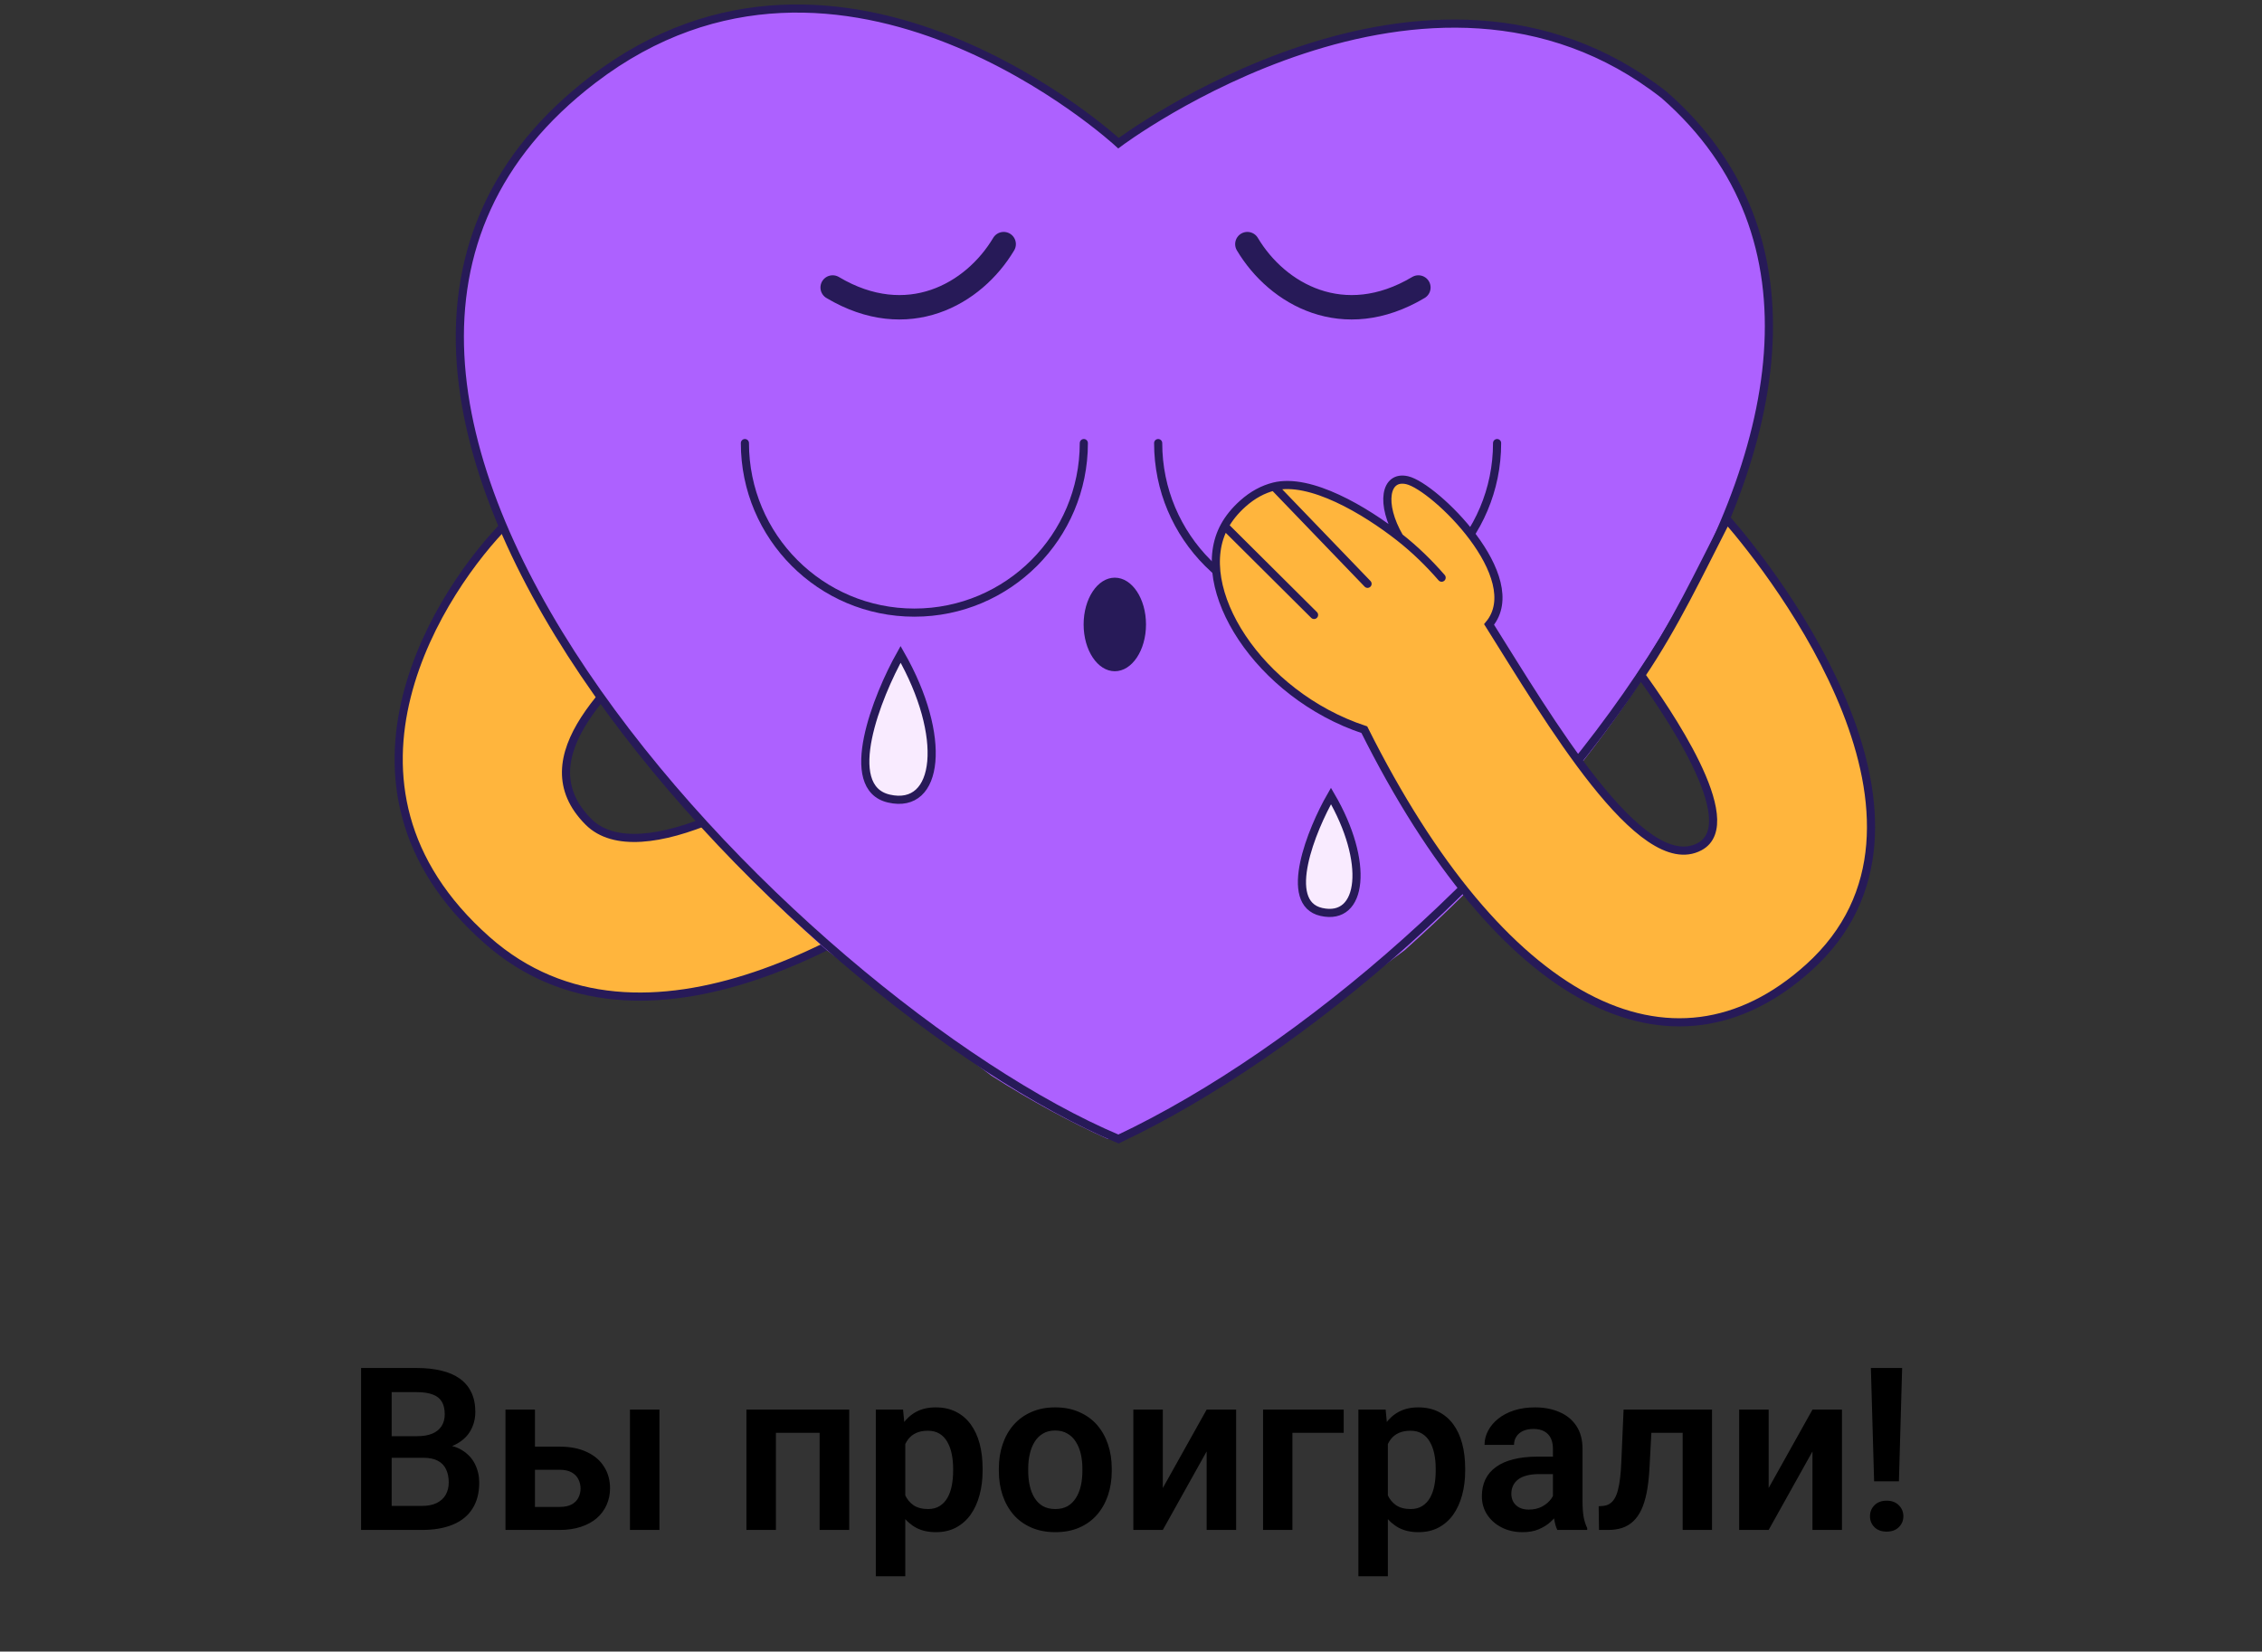<svg width="278" height="203" viewBox="0 0 278 203" fill="none" xmlns="http://www.w3.org/2000/svg">
<rect x="0" y="0" width="278" height="203" fill="#333333" stroke="none"/>
<path d="M52.006 179.177H46.92L46.893 176.525H51.254C52.001 176.525 52.626 176.42 53.127 176.21C53.628 176 54.007 175.695 54.262 175.294C54.526 174.893 54.658 174.405 54.658 173.831C54.658 173.193 54.535 172.674 54.289 172.273C54.052 171.872 53.678 171.58 53.168 171.398C52.658 171.206 52.01 171.11 51.227 171.11H48.137V188.05H44.377V168.144H51.227C52.357 168.144 53.364 168.253 54.248 168.472C55.141 168.681 55.898 169.01 56.518 169.456C57.137 169.903 57.607 170.463 57.926 171.138C58.254 171.812 58.418 172.614 58.418 173.544C58.418 174.364 58.227 175.121 57.844 175.814C57.47 176.497 56.891 177.053 56.107 177.482C55.333 177.91 54.348 178.156 53.154 178.22L52.006 179.177ZM51.842 188.05H45.812L47.385 185.097H51.842C52.589 185.097 53.204 184.974 53.688 184.728C54.18 184.482 54.544 184.144 54.781 183.716C55.027 183.278 55.15 182.777 55.15 182.212C55.15 181.592 55.041 181.054 54.822 180.599C54.613 180.143 54.275 179.792 53.81 179.546C53.355 179.3 52.753 179.177 52.006 179.177H48.096L48.123 176.525H53.1L53.961 177.55C55.109 177.559 56.044 177.787 56.764 178.234C57.493 178.68 58.031 179.254 58.377 179.956C58.723 180.658 58.897 181.415 58.897 182.226C58.897 183.502 58.618 184.573 58.062 185.439C57.516 186.304 56.714 186.956 55.656 187.394C54.608 187.831 53.337 188.05 51.842 188.05ZM64.447 177.81H68.768C70.08 177.81 71.197 178.028 72.117 178.466C73.047 178.894 73.753 179.496 74.236 180.271C74.728 181.036 74.975 181.925 74.975 182.937C74.975 183.666 74.833 184.345 74.551 184.974C74.277 185.594 73.876 186.136 73.348 186.601C72.819 187.056 72.167 187.412 71.393 187.667C70.627 187.922 69.752 188.05 68.768 188.05H62.123V173.257H65.746V185.22H68.768C69.397 185.22 69.898 185.115 70.272 184.905C70.654 184.687 70.928 184.409 71.092 184.071C71.265 183.725 71.352 183.356 71.352 182.964C71.352 182.563 71.265 182.189 71.092 181.843C70.928 181.487 70.654 181.2 70.272 180.982C69.898 180.763 69.397 180.653 68.768 180.653H64.447V177.81ZM81.045 173.257V188.05H77.422V173.257H81.045ZM101.635 173.257V176.114H94.402V173.257H101.635ZM95.359 173.257V188.05H91.736V173.257H95.359ZM104.369 173.257V188.05H100.732V173.257H104.369ZM111.26 176.101V193.737H107.637V173.257H110.986L111.26 176.101ZM120.762 180.503V180.79C120.762 181.866 120.634 182.864 120.379 183.784C120.133 184.696 119.768 185.493 119.285 186.177C118.802 186.851 118.201 187.38 117.48 187.763C116.77 188.137 115.949 188.323 115.02 188.323C114.108 188.323 113.315 188.15 112.641 187.804C111.966 187.448 111.396 186.947 110.932 186.3C110.467 185.653 110.093 184.901 109.811 184.044C109.537 183.178 109.332 182.235 109.195 181.214V180.298C109.332 179.213 109.537 178.229 109.811 177.345C110.093 176.452 110.467 175.681 110.932 175.034C111.396 174.378 111.962 173.872 112.627 173.517C113.301 173.161 114.09 172.984 114.992 172.984C115.931 172.984 116.756 173.161 117.467 173.517C118.187 173.872 118.793 174.383 119.285 175.048C119.777 175.713 120.146 176.506 120.393 177.427C120.639 178.347 120.762 179.373 120.762 180.503ZM117.139 180.79V180.503C117.139 179.847 117.079 179.241 116.961 178.685C116.842 178.12 116.66 177.627 116.414 177.208C116.168 176.78 115.849 176.447 115.457 176.21C115.065 175.973 114.591 175.855 114.035 175.855C113.479 175.855 113.001 175.946 112.6 176.128C112.199 176.31 111.87 176.57 111.615 176.907C111.36 177.245 111.16 177.646 111.014 178.11C110.877 178.566 110.786 179.072 110.74 179.628V181.898C110.822 182.572 110.982 183.178 111.219 183.716C111.456 184.254 111.802 184.682 112.258 185.001C112.723 185.32 113.324 185.48 114.062 185.48C114.618 185.48 115.092 185.357 115.484 185.11C115.876 184.864 116.195 184.527 116.441 184.099C116.688 183.661 116.865 183.16 116.975 182.595C117.084 182.03 117.139 181.428 117.139 180.79ZM122.758 180.804V180.517C122.758 179.432 122.913 178.434 123.223 177.523C123.533 176.602 123.984 175.804 124.576 175.13C125.169 174.456 125.893 173.931 126.75 173.558C127.607 173.175 128.582 172.984 129.676 172.984C130.788 172.984 131.772 173.175 132.629 173.558C133.495 173.931 134.224 174.456 134.816 175.13C135.409 175.804 135.86 176.602 136.17 177.523C136.48 178.434 136.635 179.432 136.635 180.517V180.804C136.635 181.879 136.48 182.877 136.17 183.798C135.86 184.709 135.409 185.507 134.816 186.191C134.224 186.865 133.499 187.389 132.643 187.763C131.786 188.137 130.806 188.323 129.703 188.323C128.609 188.323 127.63 188.137 126.764 187.763C125.898 187.389 125.169 186.865 124.576 186.191C123.984 185.507 123.533 184.709 123.223 183.798C122.913 182.877 122.758 181.879 122.758 180.804ZM126.367 180.517V180.804C126.367 181.451 126.431 182.057 126.559 182.622C126.686 183.187 126.882 183.684 127.146 184.112C127.411 184.541 127.753 184.878 128.172 185.124C128.6 185.361 129.111 185.48 129.703 185.48C130.286 185.48 130.788 185.361 131.207 185.124C131.626 184.878 131.968 184.541 132.232 184.112C132.506 183.684 132.706 183.187 132.834 182.622C132.962 182.057 133.025 181.451 133.025 180.804V180.517C133.025 179.879 132.962 179.282 132.834 178.726C132.706 178.161 132.506 177.664 132.232 177.235C131.968 176.798 131.622 176.456 131.193 176.21C130.774 175.955 130.268 175.827 129.676 175.827C129.092 175.827 128.591 175.955 128.172 176.21C127.753 176.456 127.411 176.798 127.146 177.235C126.882 177.664 126.686 178.161 126.559 178.726C126.431 179.282 126.367 179.879 126.367 180.517ZM142.91 182.896L148.297 173.257H151.92V188.05H148.297V178.398L142.91 188.05H139.287V173.257H142.91V182.896ZM165.141 173.257V176.114H158.838V188.05H155.229V173.257H165.141ZM170.568 176.101V193.737H166.945V173.257H170.295L170.568 176.101ZM180.07 180.503V180.79C180.07 181.866 179.943 182.864 179.688 183.784C179.441 184.696 179.077 185.493 178.594 186.177C178.111 186.851 177.509 187.38 176.789 187.763C176.078 188.137 175.258 188.323 174.328 188.323C173.417 188.323 172.624 188.15 171.949 187.804C171.275 187.448 170.705 186.947 170.24 186.3C169.775 185.653 169.402 184.901 169.119 184.044C168.846 183.178 168.641 182.235 168.504 181.214V180.298C168.641 179.213 168.846 178.229 169.119 177.345C169.402 176.452 169.775 175.681 170.24 175.034C170.705 174.378 171.27 173.872 171.936 173.517C172.61 173.161 173.398 172.984 174.301 172.984C175.24 172.984 176.064 173.161 176.775 173.517C177.495 173.872 178.102 174.383 178.594 175.048C179.086 175.713 179.455 176.506 179.701 177.427C179.947 178.347 180.07 179.373 180.07 180.503ZM176.447 180.79V180.503C176.447 179.847 176.388 179.241 176.27 178.685C176.151 178.12 175.969 177.627 175.723 177.208C175.477 176.78 175.158 176.447 174.766 176.21C174.374 175.973 173.9 175.855 173.344 175.855C172.788 175.855 172.309 175.946 171.908 176.128C171.507 176.31 171.179 176.57 170.924 176.907C170.669 177.245 170.468 177.646 170.322 178.11C170.186 178.566 170.094 179.072 170.049 179.628V181.898C170.131 182.572 170.29 183.178 170.527 183.716C170.764 184.254 171.111 184.682 171.566 185.001C172.031 185.32 172.633 185.48 173.371 185.48C173.927 185.48 174.401 185.357 174.793 185.11C175.185 184.864 175.504 184.527 175.75 184.099C175.996 183.661 176.174 183.16 176.283 182.595C176.393 182.03 176.447 181.428 176.447 180.79ZM190.857 184.905V178.083C190.857 177.582 190.771 177.149 190.598 176.784C190.424 176.42 190.16 176.137 189.805 175.937C189.449 175.736 188.998 175.636 188.451 175.636C187.968 175.636 187.544 175.718 187.18 175.882C186.824 176.046 186.551 176.278 186.359 176.579C186.168 176.871 186.072 177.208 186.072 177.591H182.449C182.449 176.98 182.595 176.401 182.887 175.855C183.178 175.299 183.593 174.806 184.131 174.378C184.678 173.941 185.329 173.599 186.086 173.353C186.852 173.107 187.708 172.984 188.656 172.984C189.777 172.984 190.775 173.175 191.65 173.558C192.535 173.931 193.227 174.497 193.729 175.253C194.239 176.01 194.494 176.962 194.494 178.11V184.564C194.494 185.302 194.54 185.935 194.631 186.464C194.731 186.984 194.877 187.435 195.068 187.818V188.05H191.391C191.217 187.676 191.085 187.202 190.994 186.628C190.903 186.045 190.857 185.47 190.857 184.905ZM191.363 179.04L191.391 181.187H189.107C188.542 181.187 188.046 181.246 187.617 181.364C187.189 181.474 186.838 181.638 186.564 181.857C186.291 182.066 186.086 182.321 185.949 182.622C185.812 182.914 185.744 183.247 185.744 183.62C185.744 183.985 185.826 184.313 185.99 184.605C186.163 184.896 186.41 185.129 186.729 185.302C187.057 185.466 187.439 185.548 187.877 185.548C188.515 185.548 189.071 185.42 189.545 185.165C190.019 184.901 190.388 184.582 190.652 184.208C190.917 183.834 191.058 183.479 191.076 183.142L192.115 184.7C191.988 185.074 191.796 185.47 191.541 185.89C191.286 186.309 190.958 186.701 190.557 187.066C190.156 187.43 189.673 187.731 189.107 187.968C188.542 188.205 187.886 188.323 187.139 188.323C186.182 188.323 185.325 188.132 184.568 187.749C183.812 187.366 183.215 186.842 182.777 186.177C182.34 185.512 182.121 184.755 182.121 183.907C182.121 183.123 182.267 182.431 182.559 181.829C182.85 181.228 183.283 180.722 183.857 180.312C184.432 179.892 185.143 179.578 185.99 179.368C186.847 179.15 187.827 179.04 188.93 179.04H191.363ZM207.688 173.257V176.114H200.441V173.257H207.688ZM210.408 173.257V188.05H206.799V173.257H210.408ZM199.539 173.257H203.107L202.711 180.64C202.647 181.724 202.533 182.677 202.369 183.497C202.205 184.308 201.986 185.006 201.713 185.589C201.439 186.163 201.107 186.633 200.715 186.997C200.323 187.362 199.867 187.631 199.348 187.804C198.837 187.968 198.263 188.05 197.625 188.05H196.518L196.477 185.138L196.996 185.097C197.315 185.069 197.589 184.983 197.816 184.837C198.053 184.691 198.254 184.482 198.418 184.208C198.591 183.935 198.732 183.584 198.842 183.155C198.96 182.718 199.051 182.207 199.115 181.624C199.188 181.032 199.238 180.348 199.266 179.573L199.539 173.257ZM217.367 182.896L222.754 173.257H226.377V188.05H222.754V178.398L217.367 188.05H213.744V173.257H217.367V182.896ZM233.773 168.144L233.377 182.075H230.328L229.932 168.144H233.773ZM229.822 186.368C229.822 185.831 230.005 185.379 230.369 185.015C230.743 184.641 231.244 184.454 231.873 184.454C232.502 184.454 232.999 184.641 233.363 185.015C233.737 185.379 233.924 185.831 233.924 186.368C233.924 186.897 233.737 187.344 233.363 187.708C232.999 188.073 232.502 188.255 231.873 188.255C231.244 188.255 230.743 188.073 230.369 187.708C230.005 187.344 229.822 186.897 229.822 186.368Z" fill="black"/>
<path d="M59.867 115.564C38.021 96.257 54.597 71.961 62.263 64.295L83.346 76.274C75.36 83.621 64.357 93.044 72.326 101.013C78.555 107.242 96.123 97.516 105.386 89.211L123.594 101.668C107.622 115.084 78.844 132.334 59.867 115.564Z" fill="#FFB53D" stroke="#271A58" stroke-linecap="round"/>
<path d="M101.59 116.768C66.405 85.734 37.305 36.551 72.364 9.766C103.061 -13.684 137.489 17.339 137.489 17.339C137.489 17.339 174.988 -11.063 203.983 11.663C232.019 33.638 213.194 80.586 172.637 116.79L151.604 132.401C146.756 135.257 141.094 138.081 136.161 140C131.638 137.974 126.679 135.301 121.828 132.208" fill="#AD61FF"/>
<path d="M137.463 17.6C137.463 17.6 103.598 -13.684 72.9 9.766C23.511 47.496 97.778 123.23 137.463 140C183.066 118.438 244.397 46.567 204.52 11.663C175.525 -11.063 137.463 17.6 137.463 17.6Z" stroke="#271A58" stroke-miterlimit="10" stroke-linecap="round"/>
<path d="M133.203 54.46C133.203 65.968 123.878 75.298 112.376 75.298C100.874 75.298 91.549 65.968 91.549 54.46" stroke="#271A58" stroke-miterlimit="10" stroke-linecap="round"/>
<path d="M183.992 54.46C183.992 65.968 174.668 75.298 163.166 75.298C151.663 75.298 142.339 65.968 142.339 54.46" stroke="#271A58" stroke-miterlimit="10" stroke-linecap="round"/>
<path d="M123.352 30.006C119.675 36.182 111.522 40.807 102.334 35.337" stroke="#271A58" stroke-width="3" stroke-linecap="round"/>
<path d="M153.301 30.006C156.978 36.182 165.131 40.807 174.32 35.337" stroke="#271A58" stroke-width="3" stroke-linecap="round"/>
<ellipse cx="137.01" cy="76.753" rx="3.833" ry="5.75" fill="#271A58"/>
<path d="M110.685 80.427C107.81 85.537 103.342 96.792 109.248 98.155C115.477 99.592 116.435 90.489 110.685 80.427Z" fill="#F9EBFF" stroke="#271A58" stroke-linecap="round"/>
<path d="M163.578 97.835C161.214 101.944 157.541 110.993 162.396 112.089C167.518 113.245 168.306 105.925 163.578 97.835Z" fill="#F9EBFF" stroke="#271A58" stroke-linecap="round"/>
<path d="M222.298 118.918C241.943 101.189 218.263 70.743 212.236 63.816C208.803 70.518 205.826 76.861 201.695 82.982C204.434 86.81 214.458 101.09 208.882 104.064C201.695 107.897 190.233 88.237 183.008 76.753C187.8 71.003 176.3 59.803 172.946 59.025C170.228 58.393 169.592 61.914 171.988 66.029C167.802 62.748 161.023 58.683 156.566 59.803C155.242 60.136 153.954 60.815 152.731 61.914C151.755 62.79 151.024 63.706 150.504 64.648C146.349 72.174 154.647 85.377 167.676 89.69C184.446 123.23 205.434 134.137 222.298 118.918Z" fill="#FFB53D"/>
<path d="M156.566 59.803C155.242 60.136 153.954 60.815 152.731 61.914C151.755 62.79 151.024 63.706 150.504 64.648M156.566 59.803L168.072 71.758M156.566 59.803C161.023 58.683 167.802 62.748 171.988 66.029M150.504 64.648C146.349 72.174 154.647 85.377 167.676 89.69C184.446 123.23 205.434 134.137 222.298 118.918C241.943 101.189 218.263 70.743 212.236 63.816C208.803 70.518 205.826 76.861 201.695 82.982C204.434 86.81 214.458 101.09 208.882 104.064C201.695 107.897 190.233 88.237 183.008 76.753C187.8 71.003 176.3 59.803 172.946 59.025C170.228 58.393 169.592 61.914 171.988 66.029M150.504 64.648L161.497 75.585M171.988 66.029C173.891 67.52 175.655 69.245 177.177 71.003" stroke="#271A58" stroke-linecap="round"/>
</svg>
